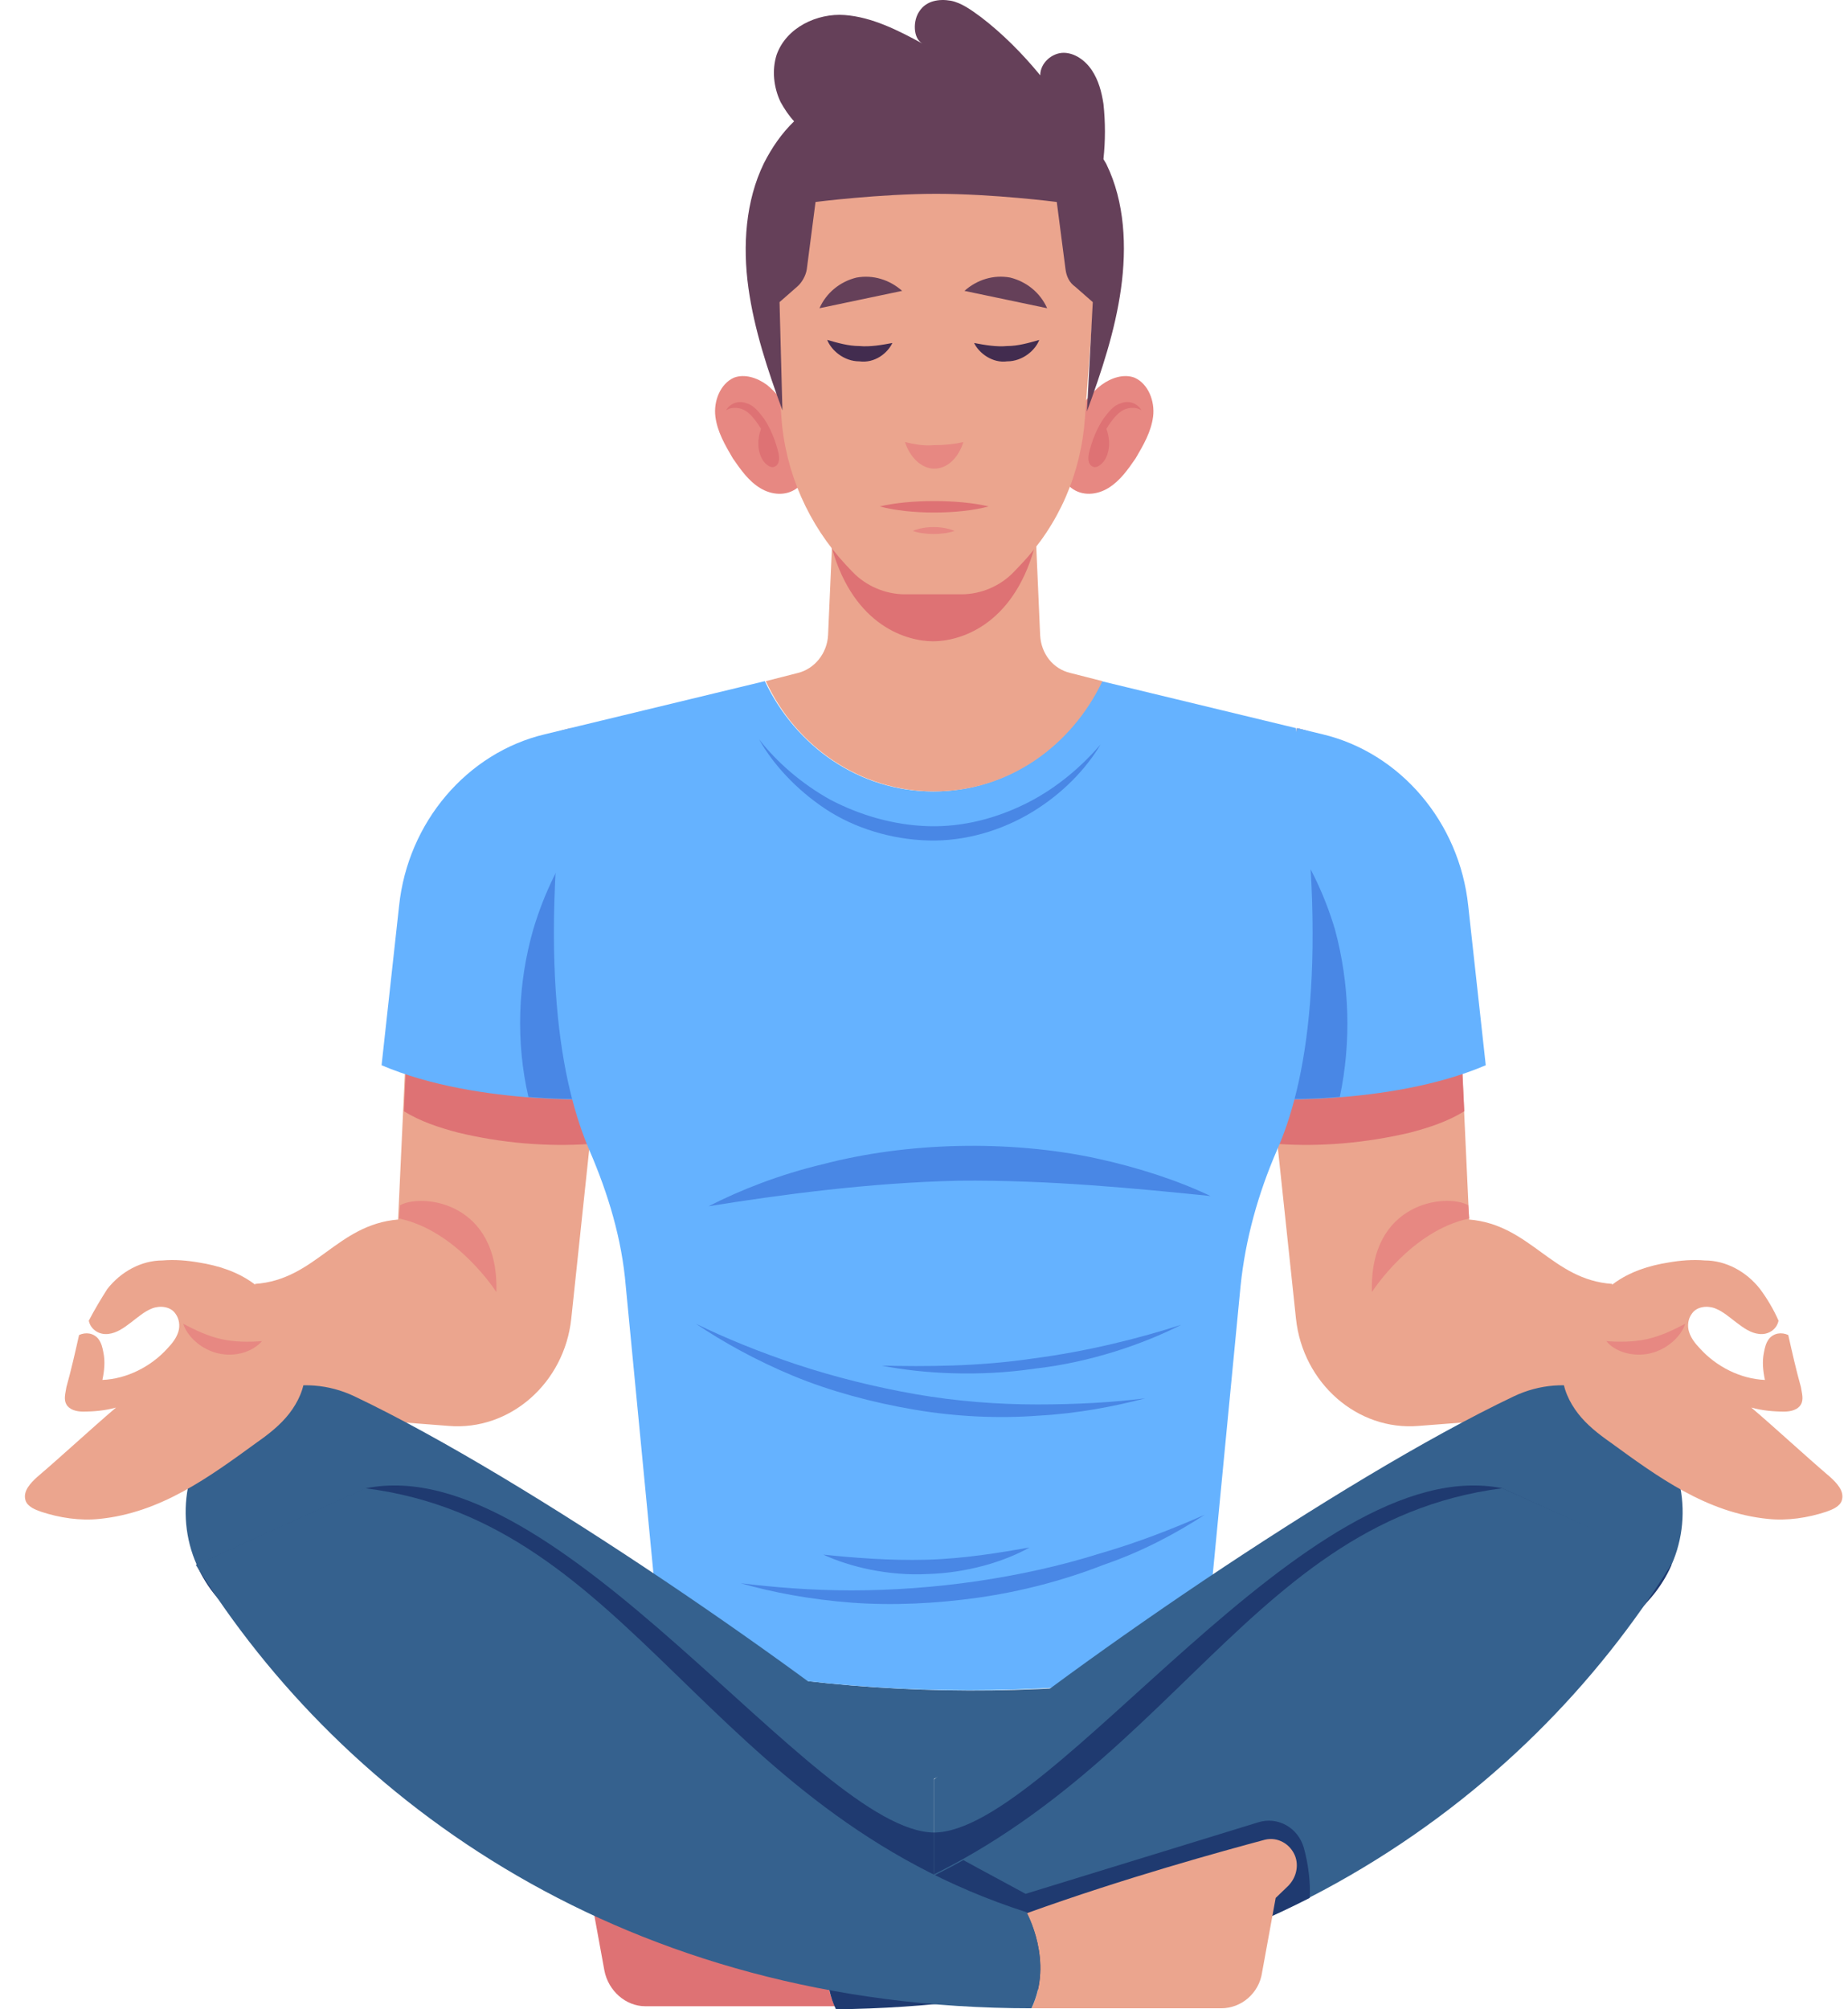 <svg width="46" height="50" viewBox="0 0 46 50" fill="none" xmlns="http://www.w3.org/2000/svg">
<path d="M32.283 18.119C34.487 18.653 36.109 20.661 36.23 23.051L36.569 30.347C38.095 30.475 38.628 31.847 40.129 31.949V33.602L39.257 35.178L35.31 35.483C33.785 35.61 32.429 34.415 32.259 32.813L31.484 25.517L32.283 18.119Z" fill="#EBA58E"/>
<path d="M31.799 28.466L31.484 25.492L32.283 18.119C34.487 18.653 36.109 20.661 36.23 23.051L36.449 27.653C36.037 27.907 35.577 28.059 35.092 28.186C34.003 28.441 32.889 28.542 31.799 28.466Z" fill="#DE7274"/>
<path d="M36.571 30.322C35.118 30.627 34.15 32.152 34.15 32.152C34.077 29.915 35.99 29.686 36.547 29.991L36.571 30.322Z" fill="#E78882"/>
<path d="M32.285 18.119L32.915 18.271C34.852 18.729 36.329 20.458 36.547 22.542L36.983 26.508C34.537 27.551 31.195 27.347 31.195 27.347L32.285 18.119Z" fill="#65B2FF"/>
<path d="M33.35 27.296C32.115 27.398 31.195 27.322 31.195 27.322L31.994 20.636C32.551 21.373 32.963 22.237 33.229 23.127C33.593 24.474 33.641 25.924 33.35 27.296Z" fill="#4987E5"/>
<path d="M14.195 18.119C11.992 18.653 10.369 20.661 10.248 23.051L9.909 30.347C8.384 30.475 7.851 31.847 6.35 31.949V33.602L7.221 35.178L11.168 35.483C12.694 35.61 14.05 34.415 14.22 32.813L14.994 25.517L14.195 18.119Z" fill="#EBA58E"/>
<path d="M14.703 28.466L15.018 25.492L14.219 18.119C12.015 18.653 10.393 20.661 10.272 23.051L10.054 27.653C10.465 27.907 10.925 28.059 11.41 28.186C12.475 28.441 13.589 28.542 14.703 28.466Z" fill="#DE7274"/>
<path d="M9.934 30.322C11.386 30.627 12.355 32.153 12.355 32.153C12.428 29.915 10.515 29.687 9.958 29.992L9.934 30.322Z" fill="#E78882"/>
<path d="M14.196 18.119L13.566 18.271C11.629 18.729 10.152 20.458 9.934 22.542L9.498 26.508C11.944 27.551 15.286 27.347 15.286 27.347L14.196 18.119Z" fill="#65B2FF"/>
<path d="M13.153 27.297C14.388 27.398 15.308 27.322 15.308 27.322L14.509 20.636C13.952 21.373 13.54 22.237 13.274 23.127C12.887 24.475 12.838 25.924 13.153 27.297Z" fill="#4987E5"/>
<path d="M18.311 41.584L23.226 44.279L27.585 41.915C24.51 42.195 21.386 42.093 18.311 41.584Z" fill="#35618E"/>
<path d="M30.88 32C31.001 30.831 31.316 29.712 31.776 28.644C32.502 27.017 33.108 23.966 32.26 18.119L27.417 16.95C26.642 18.577 25.068 19.695 23.228 19.695C21.387 19.695 19.813 18.577 19.038 16.95L14.195 18.119C13.348 23.992 13.978 27.017 14.68 28.644C15.14 29.712 15.479 30.831 15.576 32L16.399 40.542L18.312 41.585C21.387 42.093 24.511 42.195 27.587 41.89L30.056 40.542L30.88 32Z" fill="#65B2FF"/>
<path d="M27.395 18.526C26.935 19.059 26.329 19.593 25.579 19.975C24.828 20.356 23.981 20.585 23.109 20.559C22.237 20.534 21.39 20.28 20.663 19.898C19.937 19.492 19.331 18.958 18.895 18.398C19.235 19.009 19.816 19.644 20.542 20.127C21.269 20.61 22.189 20.89 23.109 20.915C24.029 20.941 24.949 20.661 25.7 20.203C26.451 19.746 27.032 19.136 27.395 18.526Z" fill="#4987E5"/>
<path d="M30.131 29.762C29.332 29.381 28.339 29.051 27.273 28.822C26.208 28.593 25.021 28.491 23.859 28.517C22.697 28.542 21.534 28.695 20.469 28.974C19.403 29.229 18.435 29.61 17.636 30.017C19.379 29.737 21.607 29.432 23.859 29.381C26.111 29.356 28.363 29.584 30.131 29.762Z" fill="#4987E5"/>
<path d="M28.509 34.796C27.71 34.898 26.789 34.949 25.821 34.949C24.852 34.949 23.811 34.872 22.794 34.694C21.777 34.516 20.76 34.262 19.84 33.957C18.919 33.652 18.048 33.296 17.321 32.94C17.999 33.398 18.823 33.855 19.743 34.237C20.663 34.618 21.704 34.898 22.745 35.076C23.787 35.254 24.852 35.304 25.845 35.228C26.814 35.177 27.734 34.999 28.509 34.796Z" fill="#4987E5"/>
<path d="M29.404 32.966C28.387 33.296 27.079 33.627 25.723 33.804C24.367 34.008 23.011 34.008 21.945 33.983C22.987 34.186 24.367 34.262 25.747 34.059C27.127 33.906 28.459 33.449 29.404 32.966Z" fill="#4987E5"/>
<path d="M29.986 37.694C29.235 38.025 28.34 38.381 27.371 38.66C26.402 38.965 25.361 39.194 24.32 39.347C23.279 39.499 22.213 39.576 21.196 39.576C20.203 39.576 19.259 39.499 18.436 39.398C19.235 39.627 20.179 39.804 21.196 39.881C22.213 39.957 23.303 39.906 24.368 39.754C25.434 39.601 26.499 39.321 27.468 38.94C28.436 38.61 29.284 38.152 29.986 37.694Z" fill="#4987E5"/>
<path d="M25.628 38.508C24.901 38.635 24.005 38.788 23.061 38.813C22.141 38.838 21.221 38.762 20.494 38.686C21.148 38.991 22.117 39.22 23.085 39.169C24.054 39.143 24.998 38.864 25.628 38.508Z" fill="#4987E5"/>
<path d="M23.252 19.695C25.092 19.695 26.666 18.577 27.441 16.95L26.642 16.746C26.206 16.644 25.915 16.263 25.891 15.806L25.722 11.941H23.252H20.782L20.612 15.806C20.588 16.263 20.273 16.644 19.862 16.746L19.062 16.95C19.813 18.577 21.411 19.695 23.252 19.695Z" fill="#EBA58E"/>
<path d="M25.697 11.967H23.252H20.782L20.709 13.645C21.266 15.602 22.598 15.958 23.227 15.958C23.857 15.958 25.189 15.602 25.746 13.645L25.697 11.967Z" fill="#DE7274"/>
<path d="M23.252 44.279V47.94C28.725 50.635 36.304 45.195 41.099 39.729C42.067 38.636 42.14 36.983 41.316 35.788C40.493 34.568 38.968 34.136 37.684 34.746C33.35 36.805 26.23 41.737 23.252 44.279Z" fill="#35618E"/>
<path d="M37.394 37.034L41.607 38.941C41.486 39.221 41.316 39.5 41.099 39.755C36.304 45.195 28.7 50.661 23.252 47.966V45.602C26.206 45.576 32.55 36.068 37.394 37.034Z" fill="#1F3A70"/>
<path d="M20.928 47.585C18.458 46.72 16.061 46.034 14.995 45.754C14.681 45.678 14.366 45.856 14.245 46.161C14.148 46.415 14.221 46.72 14.414 46.898L14.705 47.178L15.044 49.034C15.141 49.542 15.577 49.924 16.061 49.924H20.783C20.25 48.805 20.928 47.585 20.928 47.585Z" fill="#DE7274"/>
<path d="M37.395 37.034C30.712 37.898 28.944 45.017 20.929 47.584C20.929 47.584 20.251 48.779 20.808 49.949C30.905 49.949 37.928 44.864 41.608 38.915L37.395 37.034Z" fill="#35618E"/>
<path d="M23.253 44.279V47.94C17.78 50.635 10.201 45.195 5.406 39.729C4.438 38.636 4.365 36.983 5.189 35.788C6.012 34.568 7.537 34.136 8.821 34.746C13.155 36.805 20.25 41.737 23.253 44.279Z" fill="#35618E"/>
<path d="M9.111 37.034L4.897 38.941C5.019 39.221 5.188 39.5 5.406 39.755C10.201 45.195 17.804 50.661 23.253 47.966V45.602C20.274 45.576 13.93 36.068 9.111 37.034Z" fill="#1F3A70"/>
<path d="M32.6 47.229C32.624 46.898 32.576 46.416 32.455 45.983C32.31 45.475 31.801 45.195 31.317 45.348L25.529 47.127C25.021 46.848 24.488 46.568 23.98 46.288C23.059 46.797 22.067 47.255 20.929 47.636C20.929 47.636 20.251 48.831 20.808 50C25.36 49.949 29.307 48.907 32.6 47.229Z" fill="#1F3A70"/>
<path d="M32.238 46.187C32.117 45.882 31.802 45.704 31.487 45.78C30.446 46.06 28.025 46.721 25.555 47.611C25.555 47.611 26.233 48.805 25.676 49.975H30.398C30.906 49.975 31.342 49.593 31.415 49.085L31.754 47.229L32.044 46.95C32.262 46.746 32.335 46.441 32.238 46.187Z" fill="#EBA58E"/>
<path d="M25.554 47.585C17.538 45.017 15.771 37.873 9.087 37.034L4.874 38.941C8.555 44.865 15.601 49.975 25.675 49.975C26.232 48.805 25.554 47.585 25.554 47.585Z" fill="#35618E"/>
<path d="M19.09 9.577C18.848 9.399 18.533 9.297 18.267 9.399C17.928 9.552 17.759 9.984 17.807 10.365C17.855 10.746 18.049 11.077 18.243 11.408C18.437 11.687 18.63 11.967 18.921 12.145C19.211 12.323 19.575 12.348 19.841 12.145C20.107 11.941 20.18 11.56 20.107 11.229C19.986 10.645 19.502 9.908 19.09 9.577Z" fill="#E78882"/>
<path d="M18.072 10.213C18.169 10.035 18.387 9.959 18.581 10.035C18.774 10.086 18.896 10.264 19.017 10.416C19.186 10.67 19.307 10.976 19.38 11.281C19.404 11.408 19.404 11.56 19.283 11.611C19.186 11.662 19.065 11.56 18.992 11.459C18.847 11.23 18.847 10.925 18.944 10.67C18.847 10.518 18.726 10.34 18.581 10.238C18.436 10.136 18.218 10.111 18.072 10.213Z" fill="#DE7274"/>
<path d="M27.419 9.577C27.662 9.399 27.977 9.297 28.243 9.399C28.582 9.551 28.751 9.983 28.703 10.365C28.654 10.746 28.461 11.076 28.267 11.407C28.073 11.687 27.88 11.966 27.589 12.144C27.299 12.322 26.935 12.348 26.669 12.144C26.402 11.941 26.33 11.559 26.402 11.229C26.499 10.644 26.984 9.907 27.419 9.577Z" fill="#E78882"/>
<path d="M28.412 10.212C28.315 10.034 28.097 9.958 27.904 10.034C27.71 10.085 27.589 10.263 27.468 10.416C27.298 10.67 27.177 10.975 27.105 11.28C27.08 11.407 27.08 11.56 27.201 11.611C27.298 11.661 27.419 11.56 27.492 11.458C27.637 11.229 27.637 10.924 27.54 10.67C27.637 10.517 27.758 10.339 27.904 10.238C28.049 10.136 28.267 10.111 28.412 10.212Z" fill="#DE7274"/>
<path d="M23.253 2.891C20.904 2.891 19.04 5.001 19.234 7.467L19.451 10.39C19.548 11.763 20.13 13.06 21.05 14.051L21.219 14.229C21.558 14.585 22.043 14.789 22.527 14.789H23.229H23.931C24.416 14.789 24.9 14.585 25.239 14.229L25.408 14.051C26.353 13.06 26.91 11.789 27.007 10.39L27.224 7.467C27.442 5.001 25.602 2.891 23.253 2.891Z" fill="#EBA58E"/>
<path d="M21.318 6.908C20.906 7.009 20.567 7.289 20.398 7.67L22.456 7.238C22.141 6.959 21.729 6.832 21.318 6.908Z" fill="#654059"/>
<path d="M22.213 8.535C21.947 8.585 21.656 8.636 21.39 8.611C21.124 8.611 20.857 8.535 20.591 8.458C20.688 8.712 21.003 8.992 21.39 8.992C21.777 9.043 22.092 8.789 22.213 8.535Z" fill="#422C4F"/>
<path d="M25.145 6.907C25.557 7.009 25.896 7.289 26.065 7.67L24.007 7.238C24.322 6.958 24.733 6.831 25.145 6.907Z" fill="#654059"/>
<path d="M24.247 8.535C24.513 8.586 24.804 8.636 25.07 8.611C25.337 8.611 25.603 8.535 25.869 8.459C25.773 8.713 25.458 8.992 25.07 8.992C24.707 9.043 24.368 8.789 24.247 8.535Z" fill="#422C4F"/>
<path d="M22.527 11.001C22.648 11.382 22.939 11.662 23.254 11.662C23.593 11.662 23.859 11.382 23.98 11.001C23.762 11.051 23.52 11.077 23.254 11.077C22.987 11.102 22.745 11.051 22.527 11.001Z" fill="#E78882"/>
<path d="M24.61 12.602C23.859 12.424 22.648 12.424 21.898 12.602C22.648 12.805 23.859 12.805 24.61 12.602Z" fill="#DE7274"/>
<path d="M23.761 13.212C23.47 13.085 23.01 13.085 22.72 13.212C23.01 13.314 23.47 13.314 23.761 13.212Z" fill="#E78882"/>
<path d="M27.54 4.085C27.516 4.035 27.492 4.009 27.467 3.958C27.516 3.501 27.516 3.043 27.467 2.585C27.419 2.28 27.346 2.001 27.177 1.746C27.007 1.492 26.741 1.314 26.475 1.314C26.184 1.314 25.893 1.569 25.893 1.874C25.457 1.34 24.949 0.831 24.416 0.424C24.174 0.247 23.932 0.069 23.666 0.018C23.375 -0.033 23.06 0.018 22.891 0.272C22.721 0.501 22.721 0.958 22.963 1.085C22.358 0.755 21.704 0.424 21.026 0.374C20.348 0.323 19.573 0.679 19.331 1.365C19.21 1.746 19.259 2.179 19.428 2.535C19.525 2.713 19.646 2.891 19.767 3.018C19.452 3.323 19.21 3.679 19.016 4.06C18.556 5.001 18.484 6.119 18.629 7.162C18.774 8.204 19.113 9.221 19.476 10.212L19.404 7.518L19.84 7.136C19.961 7.035 20.058 6.857 20.082 6.704L20.3 5.026C20.3 5.026 21.898 4.823 23.302 4.823C24.731 4.823 26.305 5.026 26.305 5.026L26.523 6.704C26.547 6.882 26.62 7.035 26.765 7.136L27.201 7.518L27.056 10.238C27.419 9.246 27.758 8.229 27.903 7.187C28.049 6.145 28 5.026 27.54 4.085Z" fill="#654059"/>
<path d="M2.21 32.865C2.258 33.093 2.476 33.221 2.694 33.195C2.912 33.17 3.082 33.043 3.251 32.916C3.421 32.788 3.59 32.636 3.784 32.56C3.977 32.483 4.244 32.509 4.365 32.687C4.462 32.814 4.486 32.992 4.438 33.144C4.389 33.297 4.292 33.424 4.171 33.551C3.76 34.009 3.154 34.314 2.549 34.339C2.597 34.11 2.621 33.882 2.573 33.653C2.549 33.526 2.525 33.424 2.452 33.322C2.331 33.17 2.137 33.144 1.968 33.221C1.871 33.653 1.774 34.085 1.653 34.517C1.629 34.67 1.58 34.822 1.653 34.949C1.725 35.077 1.895 35.127 2.064 35.127C2.331 35.127 2.621 35.102 2.888 35.026C2.234 35.585 1.58 36.195 0.926 36.754C0.757 36.907 0.563 37.11 0.636 37.339C0.684 37.492 0.878 37.568 1.023 37.619C1.483 37.771 1.992 37.848 2.476 37.797C4.002 37.644 5.212 36.754 6.399 35.89C6.69 35.687 6.98 35.458 7.198 35.178C7.416 34.898 7.586 34.543 7.586 34.187C7.586 33.831 7.368 33.449 7.029 33.322C7.029 32.788 6.738 32.255 6.326 31.949C5.915 31.644 5.43 31.492 4.946 31.416C4.656 31.365 4.341 31.339 4.05 31.365C3.517 31.365 3.009 31.644 2.67 32.077C2.525 32.305 2.355 32.585 2.21 32.865Z" fill="#EBA58E"/>
<path d="M6.521 33.373C6.206 33.399 5.843 33.399 5.504 33.322C5.165 33.246 4.85 33.094 4.56 32.941C4.656 33.246 4.995 33.577 5.431 33.678C5.867 33.78 6.303 33.628 6.521 33.373Z" fill="#E78882"/>
<path d="M44.271 32.865C44.223 33.093 44.005 33.221 43.787 33.195C43.569 33.17 43.4 33.043 43.23 32.916C43.06 32.788 42.891 32.636 42.697 32.56C42.504 32.483 42.237 32.509 42.116 32.687C42.019 32.814 41.995 32.992 42.044 33.144C42.092 33.297 42.189 33.424 42.31 33.551C42.721 34.009 43.327 34.314 43.932 34.339C43.884 34.11 43.86 33.882 43.908 33.653C43.932 33.526 43.956 33.424 44.029 33.322C44.15 33.17 44.344 33.144 44.513 33.221C44.61 33.653 44.707 34.085 44.828 34.517C44.852 34.67 44.901 34.822 44.828 34.949C44.756 35.077 44.586 35.127 44.416 35.127C44.15 35.127 43.86 35.102 43.593 35.026C44.247 35.585 44.901 36.195 45.555 36.754C45.724 36.907 45.918 37.11 45.845 37.339C45.797 37.492 45.603 37.568 45.458 37.619C44.998 37.771 44.489 37.848 44.005 37.797C42.479 37.644 41.269 36.754 40.082 35.89C39.791 35.687 39.501 35.458 39.283 35.178C39.065 34.898 38.895 34.543 38.895 34.187C38.895 33.831 39.113 33.449 39.453 33.322C39.453 32.788 39.743 32.255 40.155 31.949C40.566 31.644 41.051 31.492 41.535 31.416C41.825 31.365 42.14 31.339 42.431 31.365C42.964 31.365 43.472 31.644 43.811 32.077C43.981 32.305 44.15 32.585 44.271 32.865Z" fill="#EBA58E"/>
<path d="M39.986 33.373C40.301 33.398 40.664 33.398 41.003 33.322C41.342 33.246 41.657 33.093 41.948 32.941C41.851 33.246 41.512 33.576 41.076 33.678C40.64 33.78 40.18 33.627 39.986 33.373Z" fill="#E78882"/>
</svg>
